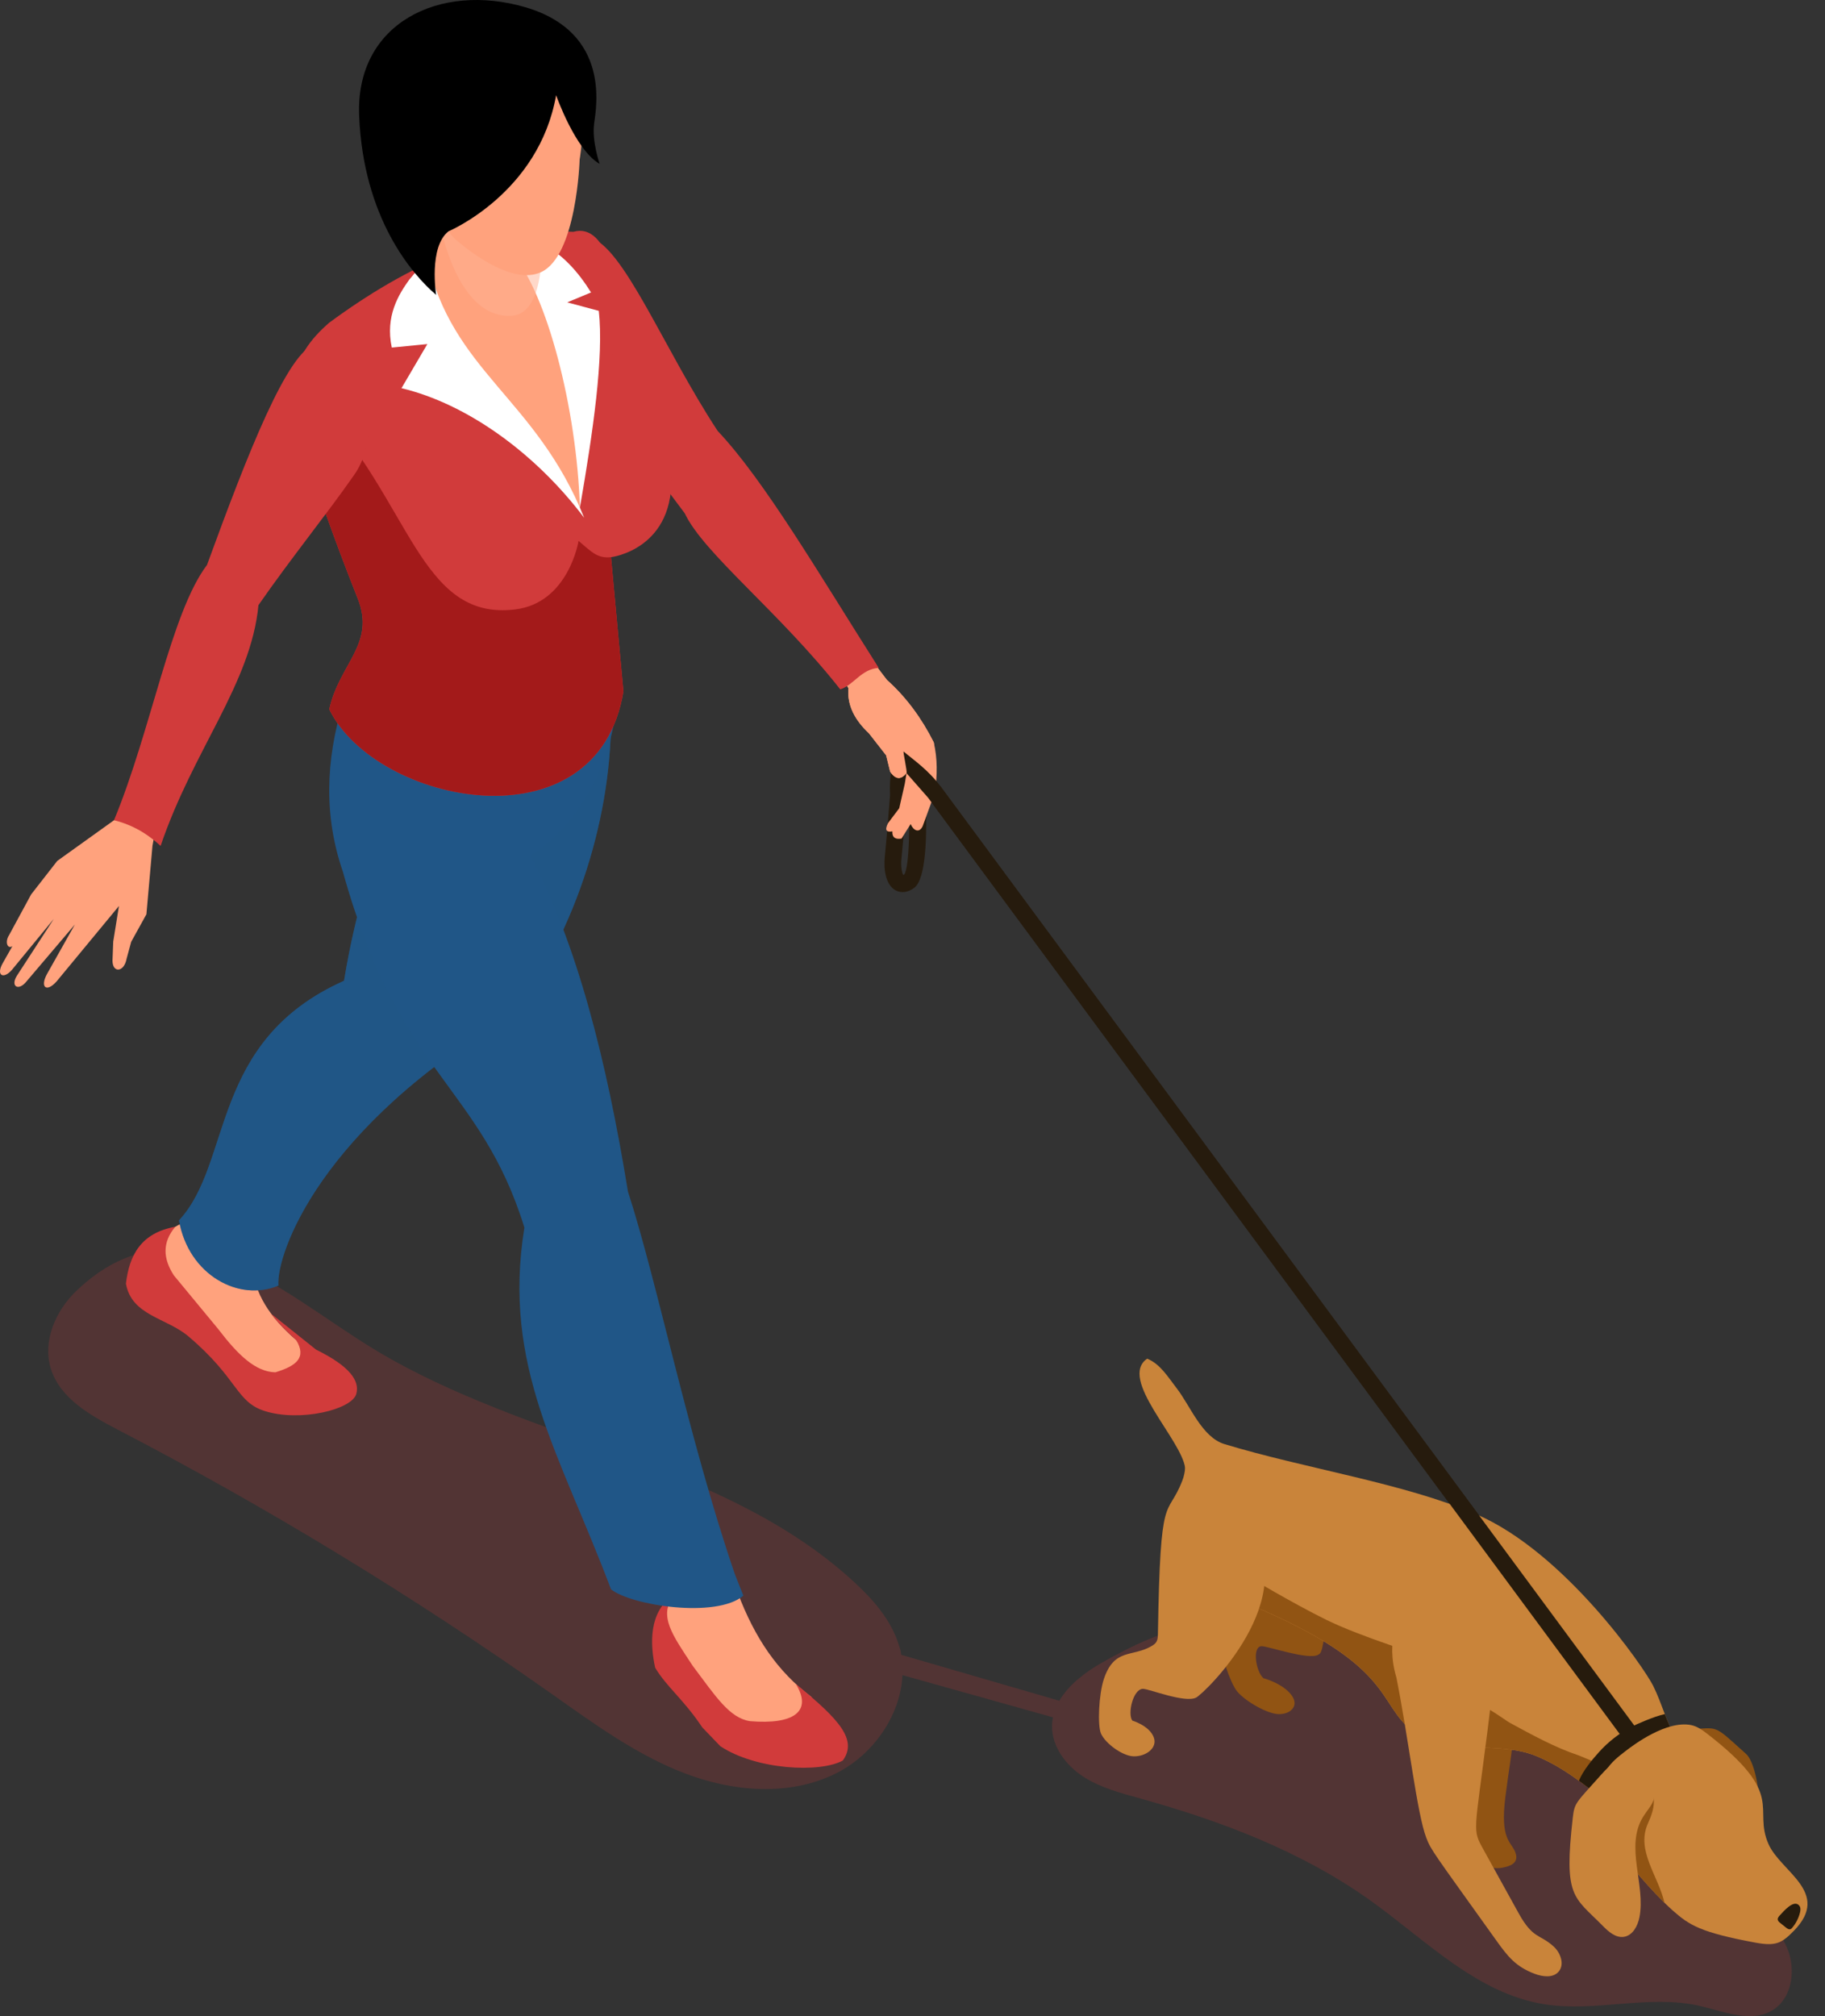 <svg width="67" height="74" viewBox="0 0 67 74" fill="none" xmlns="http://www.w3.org/2000/svg">
<rect x="0" y="0" width="67" height="74" fill="#333333" stroke="none"/>
<g id="Group">
<path id="Vector" opacity="0.2" d="M65.653 71.614C65.377 70.852 64.776 70.261 64.192 69.697C62.764 68.318 61.336 66.939 59.907 65.56C58.233 63.943 56.539 62.312 54.549 61.105C52.558 59.898 50.215 59.134 47.904 59.421C47.232 59.505 46.569 59.679 45.892 59.728C45.321 59.769 44.787 59.597 44.233 59.628C42.971 59.697 41.521 60.418 40.447 61.03C39.843 61.374 39.23 61.841 38.891 62.424L33.088 60.739C33.064 60.543 33.051 60.544 32.99 60.352C32.704 59.446 32.051 58.704 31.352 58.061C26.525 53.623 19.35 52.93 13.745 49.529C11.914 48.418 10.222 47.012 8.204 46.239C6.184 45.466 4.383 45.861 2.794 47.389C2.036 48.118 1.555 49.233 1.867 50.237C2.206 51.33 3.323 51.954 4.338 52.482C9.85 55.349 15.169 58.587 20.248 62.168C21.806 63.267 23.365 64.41 25.146 65.091C26.928 65.771 28.998 65.94 30.703 65.084C32.059 64.404 33.064 62.961 33.131 61.484L38.657 63.033C38.636 63.138 38.623 63.246 38.623 63.357C38.618 64.113 39.131 64.795 39.765 65.207C40.399 65.619 41.147 65.812 41.875 66.015C44.859 66.846 47.805 67.963 50.324 69.766C52.353 71.219 54.22 73.164 56.684 73.561C58.562 73.865 60.516 73.201 62.372 73.618C63.279 73.822 64.28 74.266 65.074 73.783C65.767 73.363 65.928 72.377 65.653 71.614Z" fill="#CF3837"/>
<g id="Group_2">
<path id="Vector_2" d="M59.662 63.911L34.075 29.28L33.978 29.172C34.043 30.642 34.005 32.267 33.559 32.59C33.235 32.823 32.985 32.74 32.865 32.67C32.51 32.464 32.435 31.898 32.484 31.438C32.547 30.839 32.676 29.184 32.676 29.184C32.649 28.51 32.708 28.009 33.076 27.862C33.499 27.695 33.885 28.137 34.422 28.748L34.552 28.894L60.157 63.546L59.662 63.911ZM33.322 28.491C33.298 28.594 33.274 28.799 33.289 29.197C33.288 29.231 33.159 30.899 33.095 31.503C33.062 31.817 33.115 32.039 33.16 32.118C33.169 32.112 33.182 32.104 33.198 32.092C33.38 31.858 33.423 30.171 33.34 28.749L33.582 28.735C33.485 28.633 33.393 28.545 33.322 28.491Z" fill="#261B0D"/>
<g id="Group_3">
<path id="Vector_3" d="M45.459 56.663C45.63 57.148 45.836 57.716 46.084 58.386C46.17 58.619 46.181 58.716 46.045 58.825C45.491 59.271 44.685 58.9 44.745 60.064C44.775 60.631 45.17 61.785 45.419 62.083C45.729 62.452 46.528 62.904 46.936 62.914C47.392 62.925 47.7 62.605 47.418 62.223C47.093 61.781 46.383 61.596 46.383 61.596C46.098 61.343 45.96 60.413 46.326 60.422C46.57 60.428 48.041 60.937 48.389 60.739C48.572 60.635 48.517 60.688 49.13 57.008C49.152 56.87 49.161 56.768 49.12 56.645L45.459 56.663Z" fill="#915413"/>
<path id="Vector_4" d="M64.103 64.376C64.384 64.627 64.578 65.543 64.578 66.205C63.972 66.091 63.405 65.779 62.984 65.329C62.589 64.904 62.329 64.373 62.09 63.844C62.001 63.646 61.972 63.481 62.216 63.463C63.111 63.398 62.964 63.357 64.103 64.376Z" fill="#915413"/>
<path id="Vector_5" d="M55.265 65.963C55.07 67.511 55.466 67.584 55.625 67.971C55.726 68.218 55.653 68.405 55.361 68.499C54.767 68.69 54.473 68.481 54.187 67.997C53.672 67.123 53.786 67.175 54.147 63.446C54.152 63.387 55.039 63.514 55.121 63.536C55.715 63.689 55.522 63.923 55.265 65.963Z" fill="#915413"/>
<path id="Vector_6" d="M62.105 64.423C61.077 65.151 60.176 65.526 59.184 66.305C59.094 66.234 59.004 66.164 58.917 66.094C58.595 65.839 58.283 65.591 57.965 65.361C57.49 65.014 56.998 64.705 56.421 64.462C55.693 64.156 54.859 64.166 54.052 64.131C53.373 64.103 52.713 64.04 52.15 63.728C52.05 63.674 51.953 63.609 51.86 63.537C50.529 62.503 51.238 61.152 45.917 58.91C45.717 58.825 45.51 58.739 45.291 58.653C45.255 58.637 45.219 58.623 45.182 58.609L44.63 58.215C44.758 58.308 44.887 58.399 45.015 58.493C43.742 57.832 43.019 56.258 43.348 54.859C43.425 54.537 43.548 54.215 43.511 53.887C43.38 52.835 41.042 50.606 42.115 49.868C42.597 50.063 42.882 50.547 43.2 50.956C43.701 51.603 44.125 52.752 44.953 53.004C47.913 53.904 51.547 54.436 54.201 55.58C57.459 56.986 60.35 61.2 60.689 61.87C60.855 62.201 60.983 62.561 61.12 62.915C61.347 63.502 61.6 64.068 62.105 64.423Z" fill="#C9843A"/>
<path id="Vector_7" d="M59.533 65.441C59.284 65.612 59.072 65.835 58.916 66.094C58.594 65.838 58.283 65.591 57.964 65.36C57.49 65.014 56.997 64.704 56.42 64.461C55.692 64.156 54.858 64.166 54.051 64.131C54.019 64.073 54.026 63.999 54.033 63.932C54.06 63.698 54.044 62.687 54.271 62.607C54.477 62.537 55.243 63.133 55.442 63.24C56.242 63.675 57.09 64.141 57.957 64.43C58.545 64.669 59.18 64.915 59.533 65.441Z" fill="#915413"/>
<path id="Vector_8" d="M62.105 64.423C61.076 65.151 60.175 65.526 59.184 66.305C58.763 65.976 58.369 65.654 57.965 65.361C58.12 64.979 58.468 64.569 58.696 64.316C59.039 63.932 59.453 63.612 59.908 63.373C60.014 63.317 60.74 62.989 61.12 62.914C61.347 63.501 61.6 64.068 62.105 64.423Z" fill="#261B0D"/>
<g id="Group_4">
<path id="Vector_9" d="M65.859 70.866C65.407 71.329 65.188 71.441 64.435 71.3C62.422 70.926 62.018 70.658 61.417 70.129C61.318 70.041 61.214 69.944 61.107 69.839C60.321 69.068 59.399 67.922 59.227 67.6C59.062 67.292 58.675 66.272 58.803 65.466C58.831 65.289 58.884 65.122 58.97 64.976C59.139 64.689 59.41 64.476 59.673 64.274C59.993 64.026 61.182 63.141 62.08 63.316C62.299 63.359 62.489 63.493 62.667 63.63C65.613 65.903 64.336 66.346 64.925 67.683C65.374 68.704 67.234 69.459 65.859 70.866Z" fill="#C9843A"/>
<path id="Vector_10" d="M61.107 69.839C60.321 69.069 59.399 67.922 59.227 67.6C59.062 67.292 58.675 66.272 58.803 65.467C58.815 65.449 58.828 65.43 58.84 65.412C59.36 64.63 59.605 64.295 60.312 65.146C60.931 65.892 60.713 66.444 60.495 66.937C60.059 67.927 60.877 68.845 61.107 69.839Z" fill="#915413"/>
<path id="Vector_11" d="M58.793 65.126C57.861 66.174 57.804 66.154 57.741 66.713C57.404 69.657 57.772 69.6 58.837 70.682C59.051 70.899 59.316 71.135 59.617 71.089C59.94 71.04 60.125 70.691 60.188 70.371C60.423 69.174 59.646 67.778 60.322 66.684C60.604 66.227 61.013 65.982 60.502 65.158C59.919 64.217 59.418 64.424 58.793 65.126Z" fill="#C9843A"/>
</g>
<path id="Vector_12" d="M65.347 70.295C65.304 70.34 65.258 70.395 65.266 70.457C65.272 70.511 65.319 70.55 65.361 70.584C65.432 70.641 65.503 70.697 65.574 70.754C65.621 70.791 65.681 70.83 65.736 70.807C65.759 70.798 65.777 70.779 65.793 70.76C65.93 70.599 66.029 70.407 66.081 70.202C66.101 70.12 66.112 70.025 66.064 69.956C65.87 69.683 65.47 70.165 65.347 70.295Z" fill="#261B0D"/>
<path id="Vector_13" d="M52.311 60.802L52.151 63.728C52.051 63.674 51.954 63.609 51.861 63.537C50.529 62.503 51.238 61.152 45.918 58.909C45.842 59.045 45.77 59.175 45.701 59.3L45.209 58.804L45.292 58.653L45.858 57.888C45.858 57.888 47.453 58.844 48.705 59.46C49.958 60.075 52.311 60.802 52.311 60.802Z" fill="#915413"/>
<path id="Vector_14" d="M43.903 62.313C43.48 62.508 42.208 61.996 41.967 61.987C41.602 61.977 41.385 62.9 41.571 63.153C41.571 63.153 42.208 63.34 42.362 63.779C42.496 64.161 42.065 64.476 41.615 64.464C41.21 64.451 40.588 63.999 40.421 63.632C40.287 63.335 40.338 62.188 40.526 61.625C40.915 60.469 41.576 60.843 42.301 60.403C42.478 60.294 42.505 60.199 42.51 59.967C42.596 54.553 42.841 55.791 43.405 54.347C43.465 54.193 43.495 54.038 43.511 53.886C43.539 53.64 43.532 53.396 43.574 53.143L45.769 56.064C47.913 58.558 44.218 62.169 43.903 62.313Z" fill="#C9843A"/>
<g id="Group_5">
<path id="Vector_15" d="M57.036 71.442C56.518 70.974 56.281 71.18 55.747 70.213C55.317 69.435 54.887 68.657 54.457 67.879C54.046 67.135 54.129 67.307 54.601 63.593C54.614 63.488 54.966 60.693 54.948 60.589C54.895 60.295 53.026 59.773 51.968 59.34C51.285 59.059 50.869 60.252 51.265 61.571C51.727 63.901 52.02 66.553 52.361 67.451C52.537 67.915 52.63 68 54.92 71.205C55.353 71.811 55.642 72.181 56.339 72.445C56.629 72.554 57.001 72.606 57.211 72.378C57.451 72.118 57.298 71.679 57.036 71.442Z" fill="#C9843A"/>
</g>
</g>
<path id="Vector_16" d="M30.561 24.306L31.148 25.257C31.093 25.902 31.395 26.441 31.903 26.918L32.532 27.723L32.68 28.323C32.908 28.657 33.101 28.593 33.28 28.377L33.217 28.766L33.013 29.665L32.601 30.212C32.459 30.497 32.563 30.549 32.761 30.515C32.749 30.757 32.887 30.812 33.097 30.779L33.431 30.247C33.535 30.486 33.748 30.593 33.875 30.32L34.321 29.098C34.414 28.46 34.42 27.84 34.28 27.249C33.839 26.372 33.276 25.597 32.559 24.955L31.43 23.477L30.561 24.306Z" fill="#FFA27D"/>
<path id="Vector_17" d="M30.561 24.306L31.148 25.256C31.093 25.902 31.395 26.44 31.903 26.918L32.532 27.723L32.68 28.322C32.908 28.656 33.101 28.592 33.28 28.377C33.28 28.377 34.42 27.839 34.281 27.248C33.839 26.37 33.277 25.596 32.56 24.954L31.43 23.476L30.561 24.306Z" fill="#FFA27D"/>
<path id="Vector_18" d="M34.551 28.894C34.079 28.248 33.522 27.883 33.176 27.585C33.137 27.552 33.319 28.35 33.28 28.377C33.581 28.719 34.041 29.242 34.074 29.281L59.661 63.912L60.156 63.546L34.551 28.894Z" fill="#261B0D"/>
<path id="Vector_19" d="M6.844 44.786C6.811 44.812 6.778 44.84 6.742 44.864C5.728 45.368 5.029 46.007 5.304 47.059L7.196 47.929L8.52 49.972L10.563 50.88C11.104 50.344 11.544 49.802 10.866 49.178C9.887 48.336 9.342 47.448 9.275 46.509C8.182 46.315 7.182 45.835 6.844 44.786Z" fill="#FFA27D"/>
<path id="Vector_20" d="M22.429 26.033L14.085 26.108C15.305 29.038 13.544 30.42 12.63 35.998C7.673 38.21 8.551 42.668 6.572 44.792C6.924 46.818 8.799 47.795 10.22 47.184C10.136 46.018 11.761 41.369 18.837 37.227C21.161 34.155 22.511 29.881 22.429 26.033Z" fill="#205687"/>
<path id="Vector_21" opacity="0.5" d="M22.429 26.033L14.085 26.108C15.305 29.038 13.544 30.42 12.63 35.998C7.673 38.21 8.551 42.668 6.572 44.792C6.924 46.818 8.799 47.795 10.22 47.184C10.136 46.018 11.761 41.369 18.837 37.227C21.161 34.155 22.511 29.881 22.429 26.033Z" fill="#205687"/>
<path id="Vector_22" d="M6.437 45.026C5.172 45.252 4.746 46.075 4.623 47.115C4.831 48.288 6.114 48.37 6.912 49.045C8.747 50.596 8.652 51.447 9.712 51.788C11.002 52.202 12.918 51.741 13.079 51.164C13.212 50.691 12.86 50.154 11.604 49.537L9.961 48.225C10.17 48.523 10.496 48.846 10.866 49.177C11.273 49.829 10.879 50.135 10.109 50.369C9.381 50.351 8.743 49.74 8.01 48.78L6.383 46.812C5.987 46.202 5.947 45.604 6.437 45.026Z" fill="#D13B3B"/>
<path id="Vector_23" d="M27.083 58.46C26.315 58.618 25.486 58.585 24.669 58.408C24.687 58.457 24.708 58.504 24.727 58.553C24.321 59.124 24.346 59.946 24.438 60.844C24.438 60.844 26.325 63.153 26.363 63.269C26.401 63.384 28.98 63.885 28.98 63.885L29.789 62.287C28.54 61.345 27.712 60.121 27.083 58.46Z" fill="#FFA27D"/>
<path id="Vector_24" d="M24.726 58.554C23.822 59.14 23.86 60.325 24.052 61.21C24.476 61.922 25.085 62.358 25.784 63.404L26.444 64.091C27.76 64.966 30.115 65.079 30.942 64.617C31.481 63.866 30.838 63.126 29.221 61.814C29.837 62.819 29.133 63.308 27.535 63.173C26.775 63.058 26.265 62.249 25.438 61.152C24.679 59.999 24.171 59.323 24.726 58.554Z" fill="#D13B3B"/>
<path id="Vector_25" d="M27.291 58.567C27.253 58.468 27.009 57.864 26.973 57.762C25.256 52.735 24.137 47.068 23.053 43.732C22.264 38.877 21.168 34.587 19.468 31.411C21.358 30.202 22.393 27.964 22.615 26.032L12.588 25.824C11.951 27.916 11.89 29.976 12.588 31.995C14.672 39.5 17.625 39.804 19.252 45.057C18.427 50.152 20.555 53.347 22.431 58.333C23.164 58.926 26.293 59.413 27.291 58.567Z" fill="#205687"/>
<path id="Vector_26" d="M21.636 8.708C22.884 9.02 24.346 12.773 26.347 15.817C28.061 17.63 30.074 21.074 32.261 24.515C31.619 24.553 31.337 25.15 30.848 25.303C28.618 22.468 25.831 20.312 25.138 18.839L21.469 13.94L21.636 8.708Z" fill="#D13B3B"/>
<path id="Vector_27" d="M22.432 20.451L22.887 25.379C21.933 31.19 13.798 29.536 12.088 26.033C12.464 24.344 13.799 23.64 13.13 21.96C12.208 19.647 11.588 17.791 11.588 17.791C11.381 17.197 11.198 16.658 11.058 16.165C10.542 14.367 10.587 13.138 12.088 11.843C14.972 9.722 17.935 8.366 21.053 8.508C22.328 8.139 22.886 10.719 22.532 12.619C22.214 14.327 24.562 16.105 24.64 17.304C24.827 20.166 22.432 20.451 22.432 20.451Z" fill="#D13B3B"/>
<path id="Vector_28" d="M4.979 28.993L4.312 30.015L2.102 31.599L1.143 32.829L0.337 34.316C0.163 34.58 0.282 34.851 0.455 34.726L0.101 35.351C-0.156 35.803 0.122 35.956 0.435 35.601L1.977 33.725L0.622 35.81C0.372 36.206 0.678 36.394 0.976 36.018L2.748 33.934L1.727 35.747C1.462 36.228 1.699 36.449 2.081 36.018L4.367 33.253L4.157 34.56L4.13 35.26C4.131 35.72 4.555 35.691 4.647 35.192L4.816 34.569L5.375 33.558L5.597 31.049L5.896 29.389L4.979 28.993Z" fill="#FFA27D"/>
<path id="Vector_29" d="M15.174 6.349L15.274 10.135L16.481 12.078C17.416 13.564 21.29 18.632 21.29 18.632C21.29 18.632 21.382 14.104 20.085 11.2L19.891 10.156L19.408 8.161L15.174 6.349Z" fill="#FFA27D"/>
<path id="Vector_30" d="M22.887 25.379C21.933 31.19 13.798 29.535 12.088 26.033C12.464 24.343 13.799 23.639 13.13 21.96C12.208 19.647 11.588 17.791 11.588 17.791C11.381 17.197 11.198 16.658 11.058 16.164C11.208 15.292 11.398 14.536 11.588 14.733C15.09 18.369 15.382 22.802 18.916 22.368C20.879 22.127 21.241 19.851 21.241 19.851C21.748 20.292 21.955 20.501 22.432 20.45L22.887 25.379Z" fill="#A31A1A"/>
<path id="Vector_31" d="M11.588 12.621C10.558 12.9 9.103 16.616 7.599 20.737C6.272 22.489 5.547 26.826 4.185 30.105C4.733 30.241 5.305 30.504 5.896 31.049C7.092 27.519 9.211 25.101 9.489 22.21C10.683 20.491 12.057 18.791 12.964 17.485C14.242 15.762 13.239 12.621 11.588 12.621Z" fill="#D13B3B"/>
<path id="Vector_32" d="M15.675 9.492L15.023 10.267C14.642 10.8 14.134 11.602 14.384 12.757L15.689 12.629L14.739 14.248C17.141 14.823 19.643 16.62 21.446 19.004C19.676 14.598 16.601 13.653 15.675 9.492Z" fill="white"/>
<path id="Vector_33" d="M18.835 9.347C20.063 10.772 21.173 14.954 21.29 18.632C21.771 15.854 22.173 13.098 21.983 11.409L20.824 11.098L21.699 10.734C21.224 9.974 20.65 9.324 19.858 8.917L18.835 9.347Z" fill="white"/>
<path id="Vector_34" opacity="0.5" d="M16.054 7.686C16.04 7.729 16.614 11.708 18.775 11.592C20.128 11.52 19.872 8.533 19.872 8.533L16.054 7.686Z" fill="#FFB294"/>
<path id="Vector_35" d="M19.854 9.993C18.868 10.434 17.435 9.388 16.785 8.842C16.563 8.656 16.391 8.419 16.279 8.152L15.748 6.893L14.917 6.958C14.917 6.958 13.469 6.18 13.696 3.328C13.809 1.902 15.622 0.472 17.131 0.465C19.508 0.453 20.379 1.911 21.009 2.885C21.64 3.858 21.28 5.856 21.28 5.856C21.28 5.856 21.177 9.401 19.854 9.993Z" fill="#FFA27D"/>
<path id="Vector_36" d="M16.465 8.49C16.465 8.49 19.782 7.095 20.416 3.494C20.416 3.494 21.121 5.51 22.014 6.014C22.014 6.014 21.726 5.193 21.812 4.535C21.887 3.956 22.432 1.189 19.292 0.267C16.152 -0.655 13.048 0.843 13.185 4.242C13.336 7.996 15.125 10.069 16.011 10.823C16.011 10.823 15.731 9.066 16.465 8.49Z" fill="black"/>
</g>
</g>
</svg>
